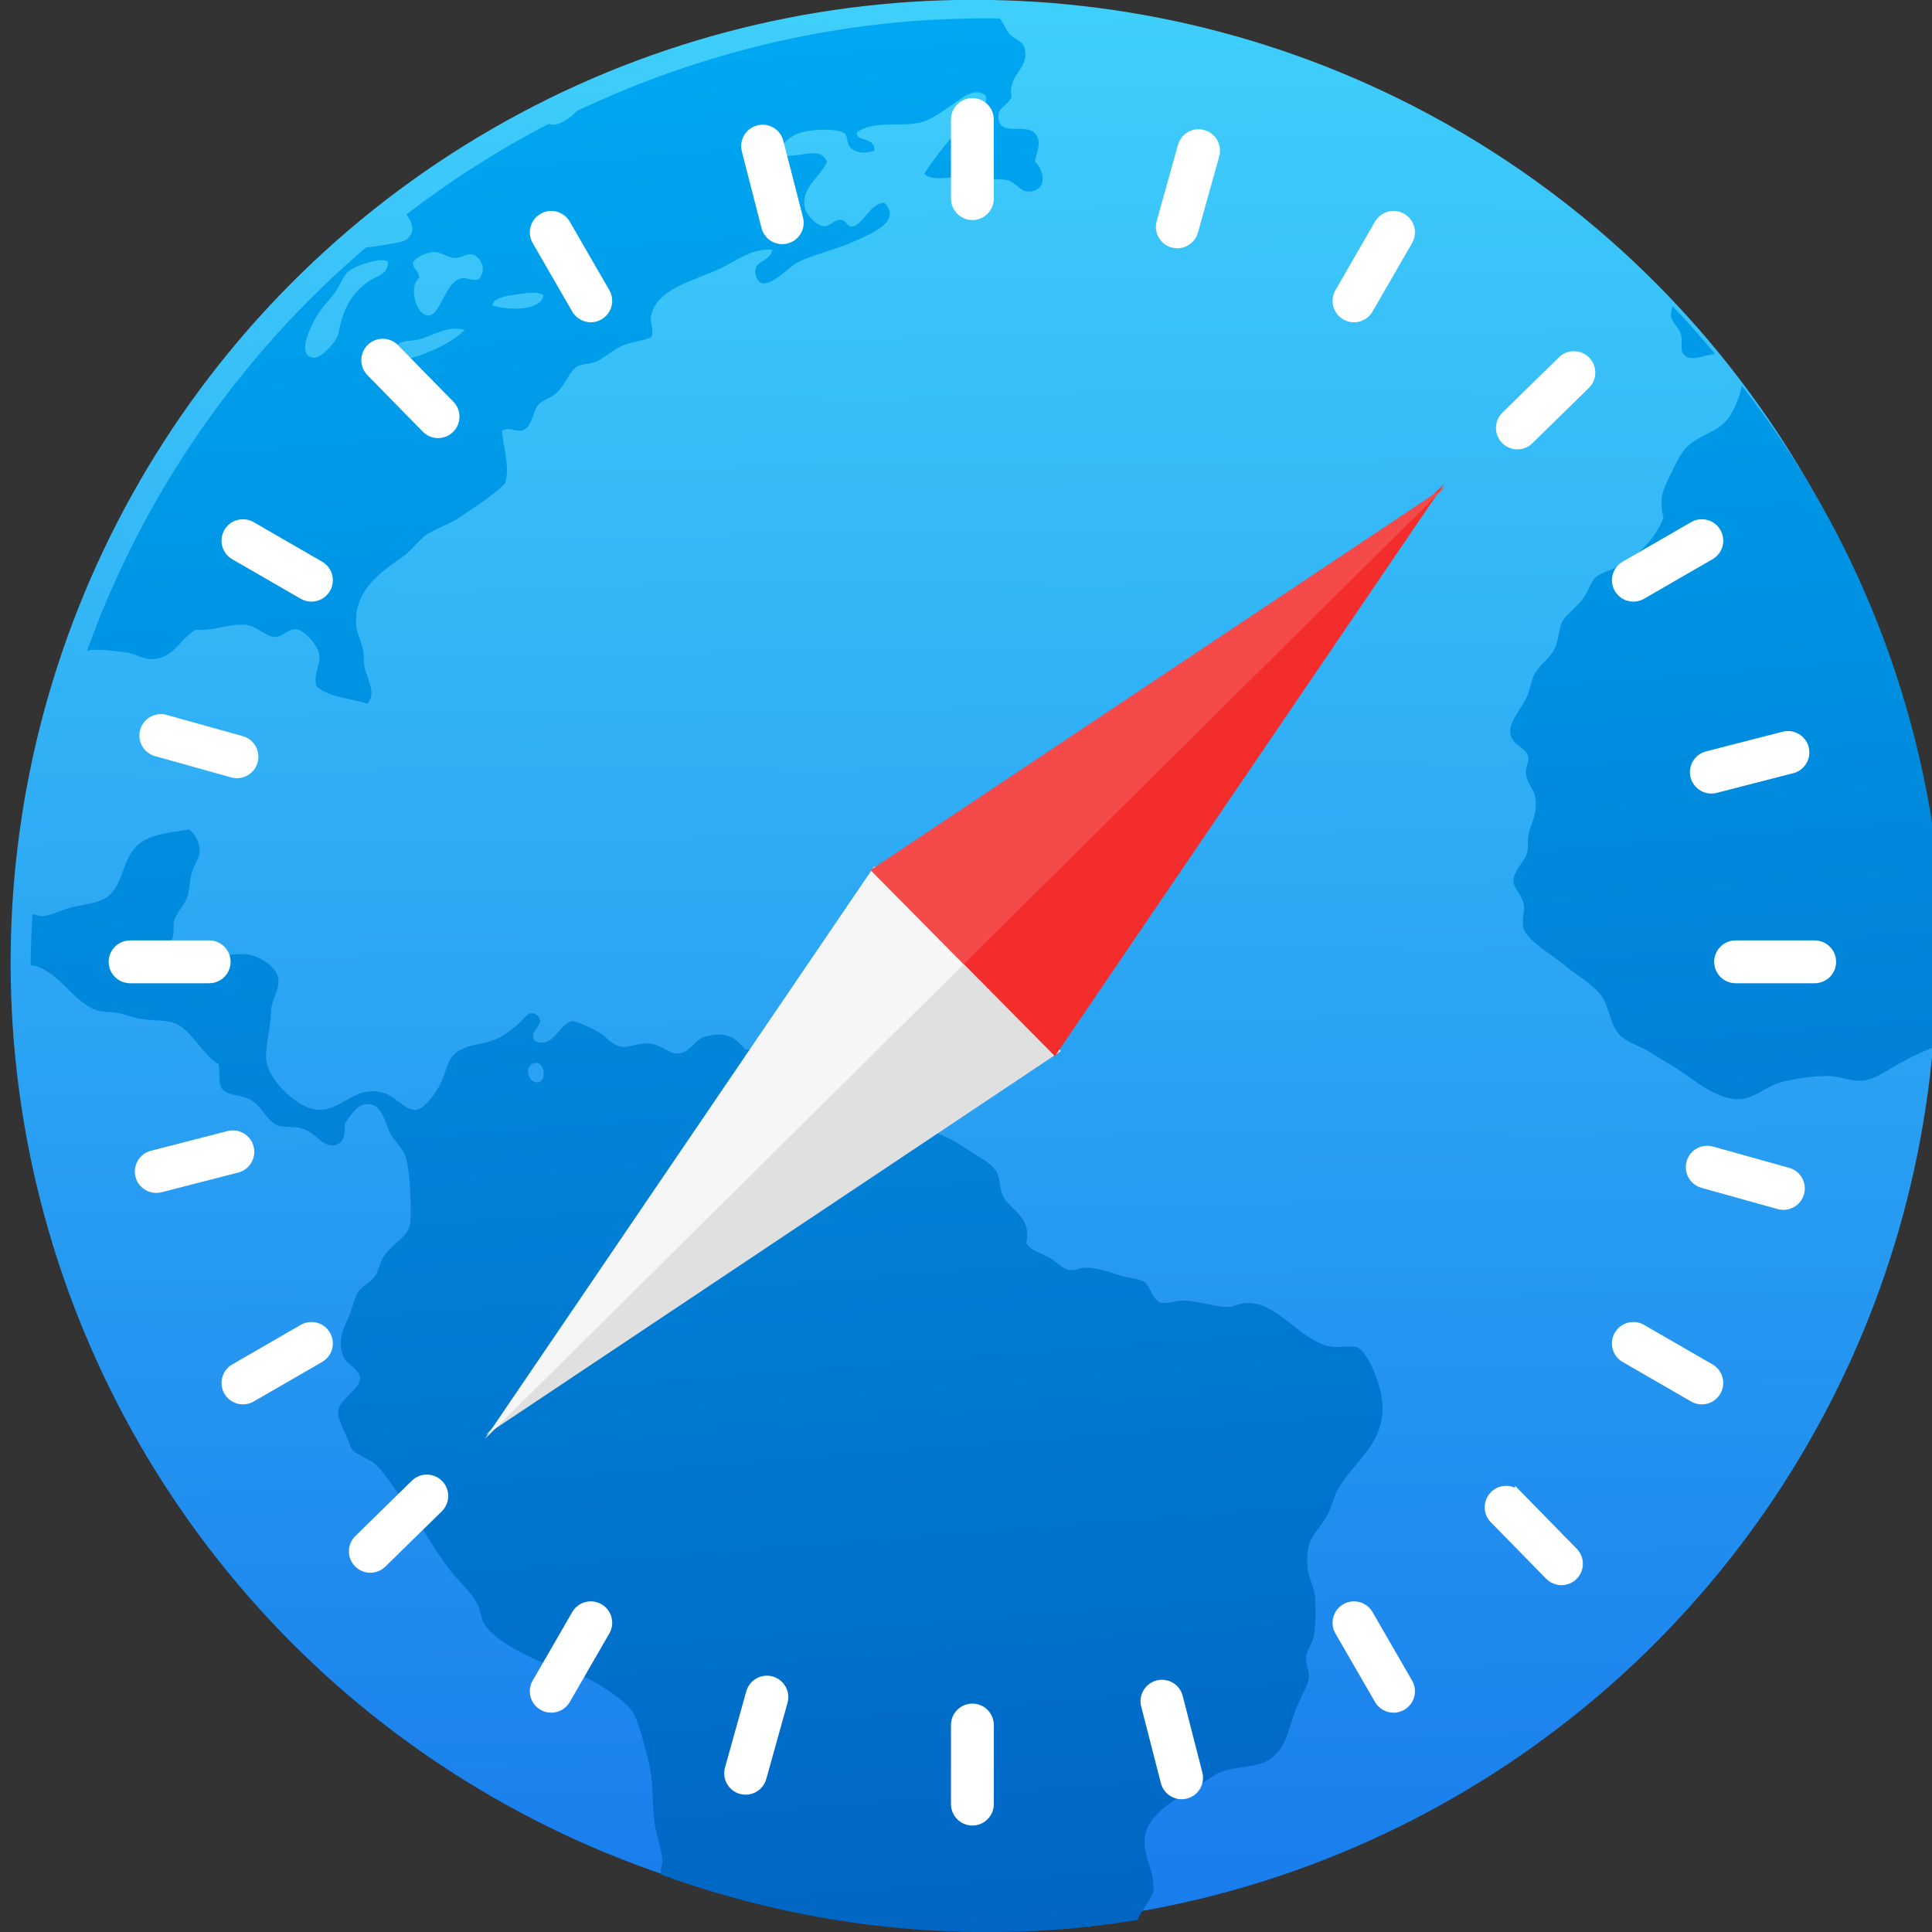 <svg xmlns="http://www.w3.org/2000/svg" xmlns:svg="http://www.w3.org/2000/svg" xmlns:xlink="http://www.w3.org/1999/xlink" id="svg5453" width="48" height="48" version="1.1"><rect width="100%" height="100%" fill="#333333" stroke="none"/><defs id="defs5455"><linearGradient id="linearGradient4263"><stop id="stop4265" offset="0" stop-color="#0164c2" stop-opacity="1"/><stop id="stop4267" offset="1" stop-color="#00a9f3" stop-opacity="1"/></linearGradient><linearGradient id="linearGradient4613"><stop id="stop4615" offset="0" stop-color="#197dec" stop-opacity="1"/><stop id="stop4617" offset="1" stop-color="#3fcffb" stop-opacity="1"/></linearGradient><linearGradient id="linearGradient4231"><stop id="stop4233" offset="0" stop-color="#016ed4" stop-opacity="1"/><stop id="stop4235" offset="1" stop-color="#00b1ff" stop-opacity="1"/></linearGradient><linearGradient id="linearGradient4232"><stop id="stop4234-0" offset="0" stop-color="#3889e9" stop-opacity="1"/><stop id="stop4236" offset="1" stop-color="#5ea5fb" stop-opacity="1"/></linearGradient><linearGradient id="linearGradient3426" x1="399.571" x2="399.571" y1="545.798" y2="517.798" gradientUnits="userSpaceOnUse" xlink:href="#linearGradient4232"/><linearGradient id="linearGradient4237" x1="-324.944" x2="-328.21" y1="649.741" y2="307.753" gradientUnits="userSpaceOnUse" xlink:href="#linearGradient4231"/><linearGradient id="linearGradient4262" x1="-324.944" x2="-328.21" y1="649.741" y2="307.753" gradientUnits="userSpaceOnUse" xlink:href="#linearGradient4613"/><linearGradient id="linearGradient4266" x1="-324.944" x2="-328.21" y1="649.741" y2="307.753" gradientUnits="userSpaceOnUse" xlink:href="#linearGradient4231"/><linearGradient id="linearGradient4270" x1="-324.944" x2="-328.21" y1="649.741" y2="307.753" gradientUnits="userSpaceOnUse" xlink:href="#linearGradient4231"/><linearGradient id="linearGradient4274" x1="-324.944" x2="-328.21" y1="649.741" y2="307.753" gradientUnits="userSpaceOnUse" xlink:href="#linearGradient4231"/><linearGradient id="linearGradient4278" x1="-324.944" x2="-328.21" y1="649.741" y2="307.753" gradientUnits="userSpaceOnUse" xlink:href="#linearGradient4231"/><linearGradient id="linearGradient6537"><stop id="stop6539" offset="0" stop-color="#1673db" stop-opacity="1"/><stop id="stop6541" offset="1" stop-color="#42d6fc" stop-opacity="1"/></linearGradient><linearGradient id="linearGradient6543" x1="22.992" x2="22.871" y1="45.525" y2=".199" gradientUnits="userSpaceOnUse" xlink:href="#linearGradient6537"/><linearGradient id="linearGradient4372" x1="399.571" x2="399.571" y1="545.798" y2="517.798" gradientUnits="userSpaceOnUse" xlink:href="#linearGradient4232"/><linearGradient id="linearGradient4161-1" x1="16" x2="16" y1="30" y2="2" gradientTransform="matrix(1.5,0,0,1.5,467.716,502.185)" gradientUnits="userSpaceOnUse" xlink:href="#linearGradient4263"/><linearGradient id="linearGradient5002"><stop id="stop5004" offset="0" stop-color="#2e5d89" stop-opacity="1"/><stop id="stop5006" offset="1" stop-color="#1b92f4" stop-opacity="1"/></linearGradient><linearGradient id="linearGradient4352" x1="400.571" x2="415.571" y1="512.798" y2="527.798" gradientTransform="translate(-54,1)" gradientUnits="userSpaceOnUse" xlink:href="#linearGradient5002"/></defs><g id="layer1" transform="translate(-384.571,-499.798)"><g id="g4207" transform="matrix(0.09,0,0,0.09,438.336,482.077)"><g id="g4571" transform="matrix(1.204,0,0,1.204,-42.995,-139.038)"><g id="layer1-5" transform="matrix(9.206,0,0,9.206,-4262.747,-3635.204)"><g id="g4207-8" transform="matrix(0.09,0,0,0.09,438.336,482.077)"><g id="g4571-5" transform="matrix(1.204,0,0,1.204,63.521,-89.411)"><g id="layer1-9" transform="matrix(15.075,0,0,15.075,-6218.922,-8263.619)"><circle id="ellipse4233" cx="400.571" cy="531.798" r="0" fill="url(#linearGradient3426)" fill-opacity="1" stroke="none" stroke-dasharray="none" stroke-dashoffset="0" stroke-miterlimit="4" stroke-opacity="1" stroke-width="4" opacity="1"/></g></g></g></g><g id="g5299" transform="translate(-14.074,-2.011)"><g id="g4724" transform="matrix(0.959,0,0,0.959,-17.711,32.814)"><g id="g6482" transform="translate(107.069,39.919)"><g id="g4224" transform="translate(2.9510586e-6,-0.879)"><g id="g4222" transform="matrix(1.051,0,0,1.051,16.46,-22.65)"><g id="g4235" fill="url(#linearGradient4237)" fill-opacity="1" stroke="none" stroke-dasharray="none" stroke-miterlimit="4" stroke-width="15.27" transform="matrix(1.263,0,0,1.263,90.227,-154.961)"><circle id="path4217" cx="-325.887" cy="478.747" r="173.447" fill="url(#linearGradient4262)" fill-opacity="1" stroke="none" stroke-dasharray="none" stroke-linecap="round" stroke-linejoin="round" stroke-miterlimit="4" stroke-opacity="1" stroke-width="15.445" opacity="1"/><g id="layer1-14" fill="url(#linearGradient4278)" fill-opacity="1" stroke="none" stroke-dasharray="none" stroke-miterlimit="4" stroke-width="1.736" transform="matrix(8.797,0,0,8.797,-3865.87,-4050.798)"><g id="layer1-1" fill="url(#linearGradient4270)" fill-opacity="1" stroke="none" stroke-dasharray="none" stroke-miterlimit="4" stroke-width="1.034" transform="matrix(1.678,0,0,1.678,-263.919,-368.65)"><path id="path4693" cx="396.619" cy="526.612" r="13.408" fill="url(#linearGradient4266)" fill-opacity="1" stroke="none" stroke-dasharray="none" stroke-linecap="round" stroke-linejoin="round" stroke-miterlimit="4" stroke-opacity="1" stroke-width="1.034" opacity="1"/></g></g></g><g id="layer1-49" transform="matrix(9.129,0,0,9.129,-4686.654,-4314.515)"><g id="g4207-88" transform="matrix(0.09,0,0,0.09,438.336,482.077)"><g id="g4571-4" transform="matrix(1.204,0,0,1.204,-11.204,-145.396)"><g id="layer1-5-3" transform="matrix(9.206,0,0,9.206,-4262.747,-3635.204)"><g id="g4207-8-3" transform="matrix(0.09,0,0,0.09,438.336,482.077)"><g id="g4571-5-9" transform="matrix(1.204,0,0,1.204,63.521,-89.411)"><g id="layer1-9-0" transform="matrix(15.075,0,0,15.075,-6218.922,-8263.619)"><circle id="ellipse4233-6" cx="400.571" cy="531.798" r="0" fill="url(#linearGradient4372)" fill-opacity="1" stroke="none" stroke-dasharray="none" stroke-dashoffset="0" stroke-miterlimit="4" stroke-opacity="1" stroke-width="4" opacity="1"/></g></g></g></g><g id="g5299-9" transform="translate(-14.074,-2.011)"><g id="g4724-5" transform="matrix(0.959,0,0,0.959,-17.711,32.814)"><g id="g6482-3" transform="translate(112.573,39.919)"><g id="g4224-8" transform="translate(2.9510586e-6,-0.879)"><g id="g4222-6" transform="matrix(1.051,0,0,1.051,16.46,-22.65)"><g id="layer1-3" transform="matrix(9.063,-0.709,0.709,9.063,-4220.042,-4138.715)"><g id="layer1-2" transform="matrix(1.029,0,0,1.029,-56.329,-1.656)"><path id="circle4309-6" cx="408.571" cy="519.798" r="10" fill="url(#linearGradient4352)" fill-opacity="1" stroke="none" stroke-dasharray="none" stroke-linecap="round" stroke-linejoin="round" stroke-miterlimit="4" stroke-opacity="1" stroke-width="2" opacity="1"/><g id="g4715" transform="matrix(1.167,0,0,1.167,-77.09,-86.816)"><path id="path34-7" fill="url(#linearGradient4161-1)" fill-opacity="1" fill-rule="nonzero" stroke="none" d="m 491.756,506.196 c -2.523,0 -4.924,0.481 -7.143,1.326 -0.161,0.148 -0.371,0.262 -0.537,0.248 -0.022,-0.002 -0.045,-0.017 -0.068,-0.025 -1.094,0.458 -2.131,1.018 -3.115,1.654 0.128,0.207 0.166,0.439 -0.098,0.551 -0.044,0.019 -0.601,0.075 -0.795,0.07 -2.798,2.033 -5.042,4.767 -6.477,7.959 0.023,-0.003 0.043,-0.014 0.066,-0.016 0.218,-0.003 0.531,0.059 0.74,0.104 0.193,0.04 0.349,0.169 0.516,0.182 0.474,0.036 0.588,-0.333 0.975,-0.539 0.399,0.057 0.665,-0.068 1.025,-0.027 0.246,0.027 0.424,0.29 0.615,0.305 0.161,0.016 0.303,-0.151 0.459,-0.127 0.152,0.023 0.413,0.354 0.438,0.539 0.031,0.231 -0.17,0.438 -0.104,0.691 0.241,0.246 0.68,0.296 1.025,0.438 0.225,-0.185 0.03,-0.529 0,-0.797 -0.003,-0.118 0.016,-0.223 0,-0.332 -0.021,-0.185 -0.1,-0.354 -0.102,-0.512 -0.003,-0.73 0.589,-1.071 1.078,-1.359 0.212,-0.126 0.379,-0.346 0.562,-0.438 0.26,-0.13 0.453,-0.16 0.668,-0.281 0.388,-0.218 0.722,-0.393 1.025,-0.641 0.14,-0.331 0.014,-0.775 0.025,-1.102 0.141,-0.086 0.261,0.037 0.41,0.025 0.234,-0.049 0.254,-0.38 0.387,-0.512 0.077,-0.076 0.289,-0.13 0.385,-0.205 0.234,-0.183 0.31,-0.46 0.514,-0.539 0.073,-0.03 0.242,-0.021 0.357,-0.053 0.152,-0.04 0.368,-0.22 0.615,-0.305 0.161,-0.056 0.53,-0.067 0.592,-0.129 0.076,-0.077 -10e-4,-0.294 0.025,-0.41 0.124,-0.579 0.996,-0.702 1.512,-0.896 0.361,-0.137 0.732,-0.388 1.129,-0.311 -0.078,0.275 -0.447,0.178 -0.385,0.512 0.086,0.464 0.707,-0.133 0.871,-0.201 0.313,-0.132 0.849,-0.212 1.26,-0.361 0.36,-0.132 1.005,-0.332 0.666,-0.744 -0.283,-0.016 -0.419,0.332 -0.666,0.438 -0.17,0.027 -0.138,-0.143 -0.283,-0.156 -0.138,-0.016 -0.215,0.127 -0.357,0.104 -0.141,-0.023 -0.339,-0.245 -0.361,-0.41 -0.056,-0.428 0.362,-0.605 0.539,-0.924 -0.117,-0.387 -0.653,-0.079 -0.977,-0.23 0.031,-0.231 0.27,-0.39 0.539,-0.434 0.221,-0.037 0.716,-0.018 0.848,0.1 0.076,0.065 0.004,0.226 0.129,0.334 0.131,0.118 0.291,0.106 0.461,0.078 0.061,-0.292 -0.38,-0.219 -0.332,-0.412 0.346,-0.227 0.91,-0.041 1.334,-0.104 0.244,-0.036 0.5,-0.208 0.717,-0.33 0.206,-0.117 0.473,-0.321 0.691,-0.129 0.059,0.209 -0.19,0.279 -0.307,0.383 -0.392,0.349 -0.797,0.749 -1.102,1.154 0.187,0.182 0.527,0.091 0.844,0.129 0.124,0.016 0.279,0.053 0.41,0.076 0.153,0.027 0.316,0.02 0.436,0.051 0.215,0.053 0.273,0.283 0.486,0.283 0.351,-6.3e-4 0.355,-0.38 0.156,-0.617 0.063,-0.242 0.161,-0.368 0.076,-0.537 -0.158,-0.316 -0.738,-0.016 -0.768,-0.41 -0.019,-0.256 0.214,-0.244 0.307,-0.436 -0.042,-0.494 0.405,-0.53 0.357,-0.973 -0.021,-0.185 -0.177,-0.188 -0.307,-0.361 -0.065,-0.085 -0.099,-0.249 -0.174,-0.322 -0.598,-0.053 -1.204,-0.086 -1.816,-0.086 z m -10.32,4.035 0.002,0 c 0.119,0.017 0.264,0.145 0.408,0.156 0.137,0.003 0.25,-0.075 0.334,-0.053 0.214,0.057 0.305,0.38 0.104,0.539 -0.168,0.021 -0.233,-0.073 -0.359,-0.051 -0.348,0.059 -0.482,0.741 -0.742,0.719 -0.245,-0.021 -0.378,-0.619 -0.129,-0.797 0.016,-0.155 -0.113,-0.18 -0.105,-0.334 0.074,-0.095 0.284,-0.196 0.488,-0.18 z m -1.154,0.08 c 0.071,0.002 0.125,0.02 0.152,0.051 -0.034,0.273 -0.248,0.255 -0.459,0.383 -0.365,0.22 -0.575,0.555 -0.691,1.025 -0.034,0.137 -0.393,0.499 -0.566,0.463 -0.407,-0.086 0.112,-0.835 0.205,-0.949 0.103,-0.126 0.24,-0.237 0.361,-0.383 0.117,-0.141 0.194,-0.332 0.307,-0.41 0.124,-0.086 0.477,-0.188 0.691,-0.18 z m 3.035,0.922 c 0.13,0.002 0.247,0.024 0.301,0.076 -0.084,0.339 -0.813,0.249 -1.08,0.127 0.017,-0.128 0.217,-0.163 0.385,-0.18 0.118,-0.003 0.265,-0.027 0.395,-0.023 z m -1.66,0.625 c 0.086,-0.002 0.175,0.017 0.266,0.041 -0.236,0.197 -0.491,0.309 -0.896,0.438 -0.195,0.061 -0.531,0.138 -0.564,-0.08 -0.04,-0.267 0.285,-0.205 0.463,-0.229 0.224,-0.031 0.47,-0.162 0.732,-0.17 z m 25.469,1.52 c -0.03,0.073 -0.052,0.145 -0.049,0.215 0.016,0.124 0.151,0.243 0.182,0.41 0.016,0.089 -0.042,0.28 0,0.361 0.123,0.239 0.447,0.067 0.678,0.08 -0.263,-0.362 -0.525,-0.724 -0.811,-1.066 z m 1.311,1.764 c -0.037,0.177 -0.157,0.407 -0.254,0.555 -0.224,0.34 -0.527,0.356 -0.848,0.537 -0.267,0.152 -0.382,0.404 -0.539,0.668 -0.17,0.285 -0.275,0.457 -0.205,0.869 -0.229,0.455 -0.576,0.733 -1.051,0.949 -0.14,0.063 -0.332,0.087 -0.461,0.18 -0.103,0.074 -0.161,0.272 -0.307,0.436 -0.18,0.2 -0.368,0.285 -0.463,0.438 -0.073,0.118 -0.099,0.353 -0.18,0.512 -0.109,0.215 -0.343,0.321 -0.486,0.539 -0.065,0.101 -0.109,0.305 -0.182,0.438 -0.162,0.295 -0.44,0.508 -0.41,0.768 0.03,0.251 0.315,0.295 0.334,0.514 0.003,0.124 -0.082,0.199 -0.076,0.334 0.003,0.197 0.137,0.335 0.152,0.486 0.038,0.381 -0.13,0.533 -0.201,0.793 -0.034,0.124 -0.019,0.264 -0.053,0.361 -0.063,0.191 -0.329,0.363 -0.334,0.588 -0.002,0.16 0.164,0.289 0.178,0.514 0.003,0.155 -0.076,0.32 -0.049,0.463 0.054,0.279 0.553,0.604 0.77,0.82 0.29,0.29 0.67,0.515 0.795,0.82 0.105,0.26 0.104,0.597 0.307,0.793 0.15,0.144 0.398,0.235 0.59,0.385 0.179,0.14 0.373,0.261 0.564,0.41 0.312,0.244 0.784,0.731 1.281,0.693 0.26,-0.019 0.526,-0.231 0.82,-0.283 0.303,-0.054 0.696,-0.082 1.002,-0.051 0.234,0.023 0.475,0.164 0.719,0.152 0.257,-0.016 0.552,-0.206 0.844,-0.334 0.235,-0.102 0.523,-0.216 0.84,-0.299 0.145,-0.976 0.223,-1.975 0.223,-2.992 0,-4.095 -1.225,-7.891 -3.32,-11.055 z m -33.078,6.721 c -0.426,0.023 -0.705,0.043 -0.947,0.152 -0.555,0.253 -0.448,1.002 -1.002,1.18 -0.192,0.061 -0.455,0.064 -0.666,0.104 -0.182,0.033 -0.404,0.133 -0.592,0.129 -0.052,-7.1e-4 -0.126,-0.04 -0.191,-0.061 -0.049,0.352 -0.09,0.707 -0.121,1.064 0.527,0.101 0.8,0.8 1.266,1.031 0.128,0.063 0.295,0.067 0.459,0.104 0.133,0.03 0.233,0.086 0.361,0.129 0.271,0.092 0.603,0.081 0.82,0.178 0.327,0.145 0.567,0.759 0.848,0.924 0.016,0.166 -0.032,0.388 0.025,0.512 0.133,0.18 0.32,0.14 0.539,0.258 0.262,0.141 0.342,0.506 0.59,0.617 0.086,0.038 0.3,0.033 0.436,0.074 0.34,0.103 0.451,0.496 0.742,0.41 0.191,-0.056 0.176,-0.253 0.207,-0.436 0.126,-0.137 0.264,-0.354 0.461,-0.357 0.319,-0.016 0.347,0.329 0.463,0.639 0.065,0.175 0.237,0.327 0.281,0.512 0.08,0.319 0.04,1.272 -0.027,1.463 -0.08,0.234 -0.397,0.333 -0.592,0.592 -0.092,0.121 -0.136,0.299 -0.205,0.385 -0.126,0.153 -0.312,0.193 -0.406,0.334 -0.053,0.08 -0.104,0.25 -0.156,0.357 -0.154,0.326 -0.36,0.557 -0.23,0.949 0.054,0.161 0.306,0.269 0.307,0.459 7e-4,0.223 -0.475,0.423 -0.512,0.668 -0.027,0.182 0.147,0.507 0.205,0.744 0.042,0.179 0.381,0.291 0.486,0.41 0.18,0.202 0.324,0.488 0.488,0.742 0.325,0.499 0.58,1.108 0.896,1.592 0.167,0.253 0.402,0.481 0.514,0.744 0.057,0.133 0.049,0.291 0.102,0.41 0.183,0.414 0.993,0.845 1.41,1.051 0.196,0.095 0.412,0.129 0.592,0.229 0.272,0.152 0.81,0.559 0.947,0.797 0.122,0.214 0.198,0.736 0.258,1.076 0.08,0.45 9e-4,0.796 0.025,1.283 0.016,0.264 0.101,0.529 0.104,0.793 0.001,0.092 -0.049,0.161 -0.053,0.256 -1.5e-4,0.016 0.004,0.033 0.004,0.049 2.519,1.14 5.31,1.789 8.264,1.789 0.534,0 1.061,-0.028 1.584,-0.068 0.023,-0.039 0.044,-0.08 0.072,-0.117 0.12,-0.158 0.227,-0.296 0.307,-0.436 0.076,-0.468 -0.187,-0.795 -0.076,-1.205 0.122,-0.46 0.759,-0.742 1.205,-0.949 0.153,-0.071 0.311,-0.187 0.436,-0.23 0.309,-0.107 0.694,-0.049 0.977,-0.152 0.48,-0.176 0.531,-0.691 0.768,-1.129 0.112,-0.207 0.259,-0.415 0.281,-0.562 0.019,-0.133 -0.049,-0.258 -0.027,-0.414 0.023,-0.155 0.162,-0.289 0.205,-0.459 0.056,-0.222 0.08,-0.548 0.08,-0.795 0,-0.203 -0.095,-0.381 -0.104,-0.564 -0.033,-0.665 0.24,-0.74 0.486,-1.102 0.124,-0.18 0.17,-0.385 0.256,-0.514 0.413,-0.616 1.13,-0.914 1.078,-1.846 -0.017,-0.308 -0.211,-1.005 -0.438,-1.104 -0.13,-0.057 -0.428,-0.003 -0.615,-0.076 -0.606,-0.226 -0.962,-0.977 -1.59,-1.025 -0.134,-0.016 -0.257,0.055 -0.408,0.053 -0.249,-0.016 -0.623,-0.174 -0.898,-0.205 -0.175,-0.019 -0.409,0.052 -0.514,0 -0.16,-0.078 -0.176,-0.373 -0.307,-0.461 -0.103,-0.071 -0.304,-0.096 -0.461,-0.156 -0.253,-0.097 -0.453,-0.21 -0.744,-0.23 -0.09,-0.003 -0.202,0.043 -0.307,0.027 -0.161,-0.027 -0.289,-0.218 -0.438,-0.309 -0.186,-0.113 -0.359,-0.168 -0.436,-0.33 0.168,-0.552 -0.297,-0.706 -0.41,-1.025 -0.054,-0.15 -0.029,-0.329 -0.076,-0.463 -0.067,-0.191 -0.256,-0.302 -0.463,-0.461 -0.371,-0.286 -0.7,-0.554 -1.23,-0.619 -0.233,-0.03 -0.464,0.07 -0.746,0.053 -0.298,-0.019 -0.673,-0.28 -0.896,-0.535 -0.217,-0.249 -0.323,-0.473 -0.512,-0.592 -0.179,-0.115 -0.417,-0.112 -0.539,-0.229 -0.054,-0.051 -0.045,-0.138 -0.104,-0.258 -0.09,-0.187 -0.241,-0.29 -0.129,-0.514 -0.204,-0.105 -0.21,0.195 -0.434,0.156 -0.199,-0.283 -0.368,-0.417 -0.82,-0.334 -0.207,0.038 -0.323,0.3 -0.564,0.307 -0.198,0.016 -0.354,-0.221 -0.615,-0.258 -0.197,-0.027 -0.422,0.054 -0.562,0.027 -0.219,-0.044 -0.286,-0.226 -0.486,-0.357 -0.147,-0.096 -0.431,-0.26 -0.514,-0.258 -0.258,0.016 -0.441,0.548 -0.797,0.359 -0.173,-0.219 0.281,-0.334 0.076,-0.539 -0.155,-0.155 -0.286,0.07 -0.41,0.156 -0.142,0.098 -0.276,0.196 -0.434,0.254 -0.352,0.132 -0.572,0.063 -0.848,0.205 -0.255,0.132 -0.266,0.353 -0.41,0.615 -0.118,0.215 -0.387,0.528 -0.564,0.541 -0.215,0.016 -0.42,-0.3 -0.615,-0.385 -0.587,-0.254 -0.872,0.226 -1.359,0.232 -0.453,0.016 -1.099,-0.731 -1.076,-1.156 0.003,-0.26 0.149,-0.653 0.18,-0.975 0.027,-0.255 0.202,-0.409 0.205,-0.643 0.003,-0.311 -0.413,-0.551 -0.615,-0.588 -0.479,-0.088 -1.144,0.193 -1.693,-0.027 -0.105,-0.174 0.123,-0.294 0.182,-0.463 0.033,-0.096 0.014,-0.224 0.049,-0.33 0.061,-0.163 0.232,-0.29 0.309,-0.463 0.057,-0.132 0.071,-0.322 0.129,-0.486 0.067,-0.187 0.191,-0.307 0.205,-0.438 0.019,-0.173 -0.046,-0.372 -0.182,-0.486 z m 6.855,5.428 c 0.174,0.016 0.196,0.375 0.018,0.404 -0.192,0.03 -0.289,-0.301 -0.104,-0.387 0.031,-0.016 0.062,-0.017 0.086,-0.016 l 0,-0.002 z"/></g></g></g><g id="g6321" transform="matrix(0.977,0,0,0.977,596.291,-1.175)"><g id="g5" fill="#fff" fill-opacity="1" stroke="#fff" stroke-dasharray="none" stroke-miterlimit="4" stroke-opacity="1" stroke-width="2.171" transform="matrix(0.796,0,0,0.796,-564.741,205.771)"><path id="path11" fill="#fff" fill-opacity="1" stroke="#fff" stroke-dasharray="none" stroke-miterlimit="4" stroke-opacity="1" stroke-width="2.171" d="m 415.353,116.591 c 0.817,0.473 1.711,0.698 2.593,0.698 1.796,0 3.543,-0.932 4.504,-2.599 l 11.604,-20.096 c 1.436,-2.485 0.585,-5.663 -1.902,-7.098 -2.483,-1.436 -5.663,-0.583 -7.098,1.902 l -11.604,20.096 c -1.433,2.483 -0.582,5.661 1.903,7.097 z"/><path id="path13" fill="#fff" fill-opacity="1" stroke="#fff" stroke-dasharray="none" stroke-miterlimit="4" stroke-opacity="1" stroke-width="2.171" d="m 499.913,199.246 c 0.882,0 1.774,-0.225 2.593,-0.698 L 522.6,186.946 c 2.485,-1.434 3.336,-4.612 1.902,-7.098 -1.434,-2.485 -4.612,-3.338 -7.098,-1.902 l -20.094,11.602 c -2.485,1.434 -3.336,4.612 -1.902,7.098 0.962,1.667 2.709,2.6 4.505,2.6 z"/><path id="path15" fill="#fff" fill-opacity="1" stroke="#fff" stroke-dasharray="none" stroke-miterlimit="4" stroke-opacity="1" stroke-width="2.171" d="m 553.109,300.803 -23.204,0 c -2.87,0 -5.197,2.327 -5.197,5.197 0,2.87 2.327,5.197 5.197,5.197 l 23.204,0 c 2.87,0 5.197,-2.327 5.197,-5.197 0,-2.87 -2.327,-5.197 -5.197,-5.197 z"/><path id="path17" fill="#fff" fill-opacity="1" stroke="#fff" stroke-dasharray="none" stroke-miterlimit="4" stroke-opacity="1" stroke-width="2.171" d="m 522.601,425.055 -20.096,-11.604 c -2.485,-1.436 -5.663,-0.583 -7.098,1.902 -1.436,2.485 -0.585,5.663 1.902,7.098 l 20.096,11.604 c 0.817,0.473 1.711,0.698 2.593,0.698 1.796,0 3.543,-0.932 4.504,-2.599 1.435,-2.485 0.584,-5.663 -1.901,-7.099 z"/><path id="path19" fill="#fff" fill-opacity="1" stroke="#fff" stroke-dasharray="none" stroke-miterlimit="4" stroke-opacity="1" stroke-width="2.171" d="m 422.449,497.309 c -1.434,-2.485 -4.611,-3.338 -7.099,-1.9 -2.485,1.436 -3.336,4.614 -1.9,7.099 l 11.605,20.094 c 0.963,1.666 2.708,2.599 4.504,2.599 0.882,0 1.774,-0.225 2.593,-0.698 2.485,-1.436 3.336,-4.614 1.9,-7.099 l -11.603,-20.095 z"/><path id="path21" fill="#fff" fill-opacity="1" stroke="#fff" stroke-dasharray="none" stroke-miterlimit="4" stroke-opacity="1" stroke-width="2.171" d="m 306,524.704 c -2.87,0 -5.197,2.327 -5.197,5.197 l 0,23.207 c 0,2.87 2.327,5.197 5.197,5.197 2.87,0 5.197,-2.327 5.197,-5.197 l 0,-23.207 c 0,-2.87 -2.327,-5.197 -5.197,-5.197 z"/><path id="path23" fill="#fff" fill-opacity="1" stroke="#fff" stroke-dasharray="none" stroke-miterlimit="4" stroke-opacity="1" stroke-width="2.171" d="m 196.645,495.409 c -2.485,-1.436 -5.663,-0.583 -7.098,1.902 l -11.602,20.094 c -1.436,2.485 -0.585,5.663 1.902,7.097 0.819,0.473 1.711,0.698 2.593,0.698 1.796,0 3.543,-0.932 4.504,-2.599 l 11.602,-20.094 c 1.437,-2.486 0.586,-5.664 -1.901,-7.098 z"/><path id="path25" fill="#fff" fill-opacity="1" stroke="#fff" stroke-dasharray="none" stroke-miterlimit="4" stroke-opacity="1" stroke-width="2.171" d="m 109.495,413.453 -20.096,11.604 c -2.485,1.434 -3.336,4.612 -1.902,7.098 0.963,1.666 2.708,2.599 4.504,2.599 0.882,0 1.774,-0.225 2.593,-0.698 l 20.096,-11.604 c 2.485,-1.434 3.336,-4.612 1.902,-7.098 -1.433,-2.486 -4.612,-3.339 -7.097,-1.901 z"/><path id="path27" fill="#fff" fill-opacity="1" stroke="#fff" stroke-dasharray="none" stroke-miterlimit="4" stroke-opacity="1" stroke-width="2.171" d="m 82.095,300.803 -23.206,0 c -2.87,0 -5.197,2.327 -5.197,5.197 0,2.87 2.327,5.197 5.197,5.197 l 23.206,0 c 2.87,0 5.197,-2.327 5.197,-5.197 -0.002,-2.87 -2.329,-5.197 -5.197,-5.197 z"/><path id="path29" fill="#fff" fill-opacity="1" stroke="#fff" stroke-dasharray="none" stroke-miterlimit="4" stroke-opacity="1" stroke-width="2.171" d="M 114.691,189.548 94.595,177.946 c -2.487,-1.432 -5.663,-0.583 -7.099,1.902 -1.434,2.485 -0.583,5.663 1.902,7.099 l 20.096,11.602 c 0.819,0.471 1.711,0.696 2.593,0.696 1.796,0 3.543,-0.932 4.506,-2.599 1.436,-2.486 0.583,-5.664 -1.902,-7.098 z"/><path id="path31" fill="#fff" fill-opacity="1" stroke="#fff" stroke-dasharray="none" stroke-miterlimit="4" stroke-opacity="1" stroke-width="2.171" d="m 189.548,114.689 c 0.963,1.666 2.708,2.599 4.504,2.599 0.882,0 1.774,-0.225 2.593,-0.698 2.485,-1.434 3.336,-4.612 1.902,-7.098 L 186.945,89.396 c -1.434,-2.485 -4.612,-3.338 -7.098,-1.902 -2.485,1.434 -3.336,4.612 -1.902,7.098 l 11.603,20.097 z"/><path id="path33" fill="#fff" fill-opacity="1" stroke="#fff" stroke-dasharray="none" stroke-miterlimit="4" stroke-opacity="1" stroke-width="2.171" d="m 306,87.29 c 2.87,0 5.197,-2.327 5.197,-5.197 l 0,-23.204 c 0,-2.87 -2.327,-5.197 -5.197,-5.197 -2.87,0 -5.197,2.327 -5.197,5.197 l 0,23.204 c 0,2.87 2.327,5.197 5.197,5.197 z"/></g><g id="g5-4" fill="#fff" fill-opacity="1" stroke="#fff" stroke-dasharray="none" stroke-miterlimit="4" stroke-opacity="1" stroke-width="2.171" transform="matrix(0.771,-0.198,0.198,0.771,-617.745,274.046)"><path id="path11-9" fill="#fff" fill-opacity="1" stroke="#fff" stroke-dasharray="none" stroke-miterlimit="4" stroke-opacity="1" stroke-width="2.171" d="m 415.353,116.591 c 0.817,0.473 1.711,0.698 2.593,0.698 1.796,0 3.543,-0.932 4.504,-2.599 l 11.604,-20.096 c 1.436,-2.485 0.585,-5.663 -1.902,-7.098 -2.483,-1.436 -5.663,-0.583 -7.098,1.902 l -11.604,20.096 c -1.433,2.483 -0.582,5.661 1.903,7.097 z"/><path id="path13-6" fill="#fff" fill-opacity="1" stroke="#fff" stroke-dasharray="none" stroke-miterlimit="4" stroke-opacity="1" stroke-width="2.171" d="m 499.913,199.246 c 0.882,0 1.774,-0.225 2.593,-0.698 L 522.6,186.946 c 2.485,-1.434 3.336,-4.612 1.902,-7.098 -1.434,-2.485 -4.612,-3.338 -7.098,-1.902 l -20.094,11.602 c -2.485,1.434 -3.336,4.612 -1.902,7.098 0.962,1.667 2.709,2.6 4.505,2.6 z"/><path id="path15-8" fill="#fff" fill-opacity="1" stroke="#fff" stroke-dasharray="none" stroke-miterlimit="4" stroke-opacity="1" stroke-width="2.171" d="m 553.109,300.803 -23.204,0 c -2.87,0 -5.197,2.327 -5.197,5.197 0,2.87 2.327,5.197 5.197,5.197 l 23.204,0 c 2.87,0 5.197,-2.327 5.197,-5.197 0,-2.87 -2.327,-5.197 -5.197,-5.197 z"/><path id="path17-6" fill="#fff" fill-opacity="1" stroke="#fff" stroke-dasharray="none" stroke-miterlimit="4" stroke-opacity="1" stroke-width="2.171" d="m 522.601,425.055 -20.096,-11.604 c -2.485,-1.436 -5.663,-0.583 -7.098,1.902 -1.436,2.485 -0.585,5.663 1.902,7.098 l 20.096,11.604 c 0.817,0.473 1.711,0.698 2.593,0.698 1.796,0 3.543,-0.932 4.504,-2.599 1.435,-2.485 0.584,-5.663 -1.901,-7.099 z"/><path id="path19-8" fill="#fff" fill-opacity="1" stroke="#fff" stroke-dasharray="none" stroke-miterlimit="4" stroke-opacity="1" stroke-width="2.171" d="m 422.449,497.309 c -1.434,-2.485 -4.611,-3.338 -7.099,-1.9 -2.485,1.436 -3.336,4.614 -1.9,7.099 l 11.605,20.094 c 0.963,1.666 2.708,2.599 4.504,2.599 0.882,0 1.774,-0.225 2.593,-0.698 2.485,-1.436 3.336,-4.614 1.9,-7.099 l -11.603,-20.095 z"/><path id="path21-5" fill="#fff" fill-opacity="1" stroke="#fff" stroke-dasharray="none" stroke-miterlimit="4" stroke-opacity="1" stroke-width="2.171" d="m 306,524.704 c -2.87,0 -5.197,2.327 -5.197,5.197 l 0,23.207 c 0,2.87 2.327,5.197 5.197,5.197 2.87,0 5.197,-2.327 5.197,-5.197 l 0,-23.207 c 0,-2.87 -2.327,-5.197 -5.197,-5.197 z"/><path id="path23-6" fill="#fff" fill-opacity="1" stroke="#fff" stroke-dasharray="none" stroke-miterlimit="4" stroke-opacity="1" stroke-width="2.171" d="m 196.645,495.409 c -2.485,-1.436 -5.663,-0.583 -7.098,1.902 l -11.602,20.094 c -1.436,2.485 -0.585,5.663 1.902,7.097 0.819,0.473 1.711,0.698 2.593,0.698 1.796,0 3.543,-0.932 4.504,-2.599 l 11.602,-20.094 c 1.437,-2.486 0.586,-5.664 -1.901,-7.098 z"/><path id="path25-1" fill="#fff" fill-opacity="1" stroke="#fff" stroke-dasharray="none" stroke-miterlimit="4" stroke-opacity="1" stroke-width="2.171" d="m 109.495,413.453 -20.096,11.604 c -2.485,1.434 -3.336,4.612 -1.902,7.098 0.963,1.666 2.708,2.599 4.504,2.599 0.882,0 1.774,-0.225 2.593,-0.698 l 20.096,-11.604 c 2.485,-1.434 3.336,-4.612 1.902,-7.098 -1.433,-2.486 -4.612,-3.339 -7.097,-1.901 z"/><path id="path27-7" fill="#fff" fill-opacity="1" stroke="#fff" stroke-dasharray="none" stroke-miterlimit="4" stroke-opacity="1" stroke-width="2.171" d="m 82.095,300.803 -23.206,0 c -2.87,0 -5.197,2.327 -5.197,5.197 0,2.87 2.327,5.197 5.197,5.197 l 23.206,0 c 2.87,0 5.197,-2.327 5.197,-5.197 -0.002,-2.87 -2.329,-5.197 -5.197,-5.197 z"/><path id="path29-7" fill="#fff" fill-opacity="1" stroke="#fff" stroke-dasharray="none" stroke-miterlimit="4" stroke-opacity="1" stroke-width="2.171" d="M 114.691,189.548 94.595,177.946 c -2.487,-1.432 -5.663,-0.583 -7.099,1.902 -1.434,2.485 -0.583,5.663 1.902,7.099 l 20.096,11.602 c 0.819,0.471 1.711,0.696 2.593,0.696 1.796,0 3.543,-0.932 4.506,-2.599 1.436,-2.486 0.583,-5.664 -1.902,-7.098 z"/><path id="path31-8" fill="#fff" fill-opacity="1" stroke="#fff" stroke-dasharray="none" stroke-miterlimit="4" stroke-opacity="1" stroke-width="2.171" d="m 189.548,114.689 c 0.963,1.666 2.708,2.599 4.504,2.599 0.882,0 1.774,-0.225 2.593,-0.698 2.485,-1.434 3.336,-4.612 1.902,-7.098 L 186.945,89.396 c -1.434,-2.485 -4.612,-3.338 -7.098,-1.902 -2.485,1.434 -3.336,4.612 -1.902,7.098 l 11.603,20.097 z"/><path id="path33-0" fill="#fff" fill-opacity="1" stroke="#fff" stroke-dasharray="none" stroke-miterlimit="4" stroke-opacity="1" stroke-width="2.171" d="m 306,87.29 c 2.87,0 5.197,-2.327 5.197,-5.197 l 0,-23.204 c 0,-2.87 -2.327,-5.197 -5.197,-5.197 -2.87,0 -5.197,2.327 -5.197,5.197 l 0,23.204 c 0,2.87 2.327,5.197 5.197,5.197 z"/></g></g><g id="layer1-0" transform="matrix(9.129,0,0,9.129,-981.967,-63.212)"><path id="path4212" cx="-29.394" cy="-16.971" r="13" fill="#2a6bae" fill-opacity="1" fill-rule="nonzero" stroke="none" stroke-dasharray="none" stroke-linecap="round" stroke-linejoin="round" stroke-miterlimit="4" stroke-opacity="1" stroke-width="3" color="#000" display="inline" enable-background="accumulate" opacity="1" overflow="visible" transform="matrix(-0.966,-0.259,0.259,-0.966,0,0)" visibility="visible" style="marker:none"/></g><g id="Compass_Needle" opacity="1" transform="matrix(3.373,0.281,0.248,3.379,-65.653,89.455)"><path id="Bottom_Right" fill="#e0e0e0" fill-opacity="1" stroke="none" d="m 95.949,94.794 -35.22,35.22 41.086,-29.353 c -2.406,-2.406 -4.813,-4.813 -5.868,-5.868 l 0.002,0.001 z"/><path id="Bottom_Left" fill="#f6f6f6" fill-opacity="1" stroke="none" d="m 60.669,130.268 35.22,-35.22 -0.002,-0.002 c -2.406,-2.406 -4.813,-4.813 -5.868,-5.868 l -29.35,41.09 z"/><polygon id="Top_Right" fill="#f32d2c" fill-opacity="1" stroke="none" points="101.209 101.21 95.342 95.341 130.562 60.122" transform="translate(0.166,-0.166)"/><polyline id="Top_Left" fill="#f44a4a" fill-opacity="1" stroke="none" points="130.562 60.122 89.472 89.473 95.342 95.341 130.562 60.122" transform="translate(0.278,-0.027)"/></g></g></g></g></g></g></g></g></g></g></g></g></g></g></g></g></g></svg>